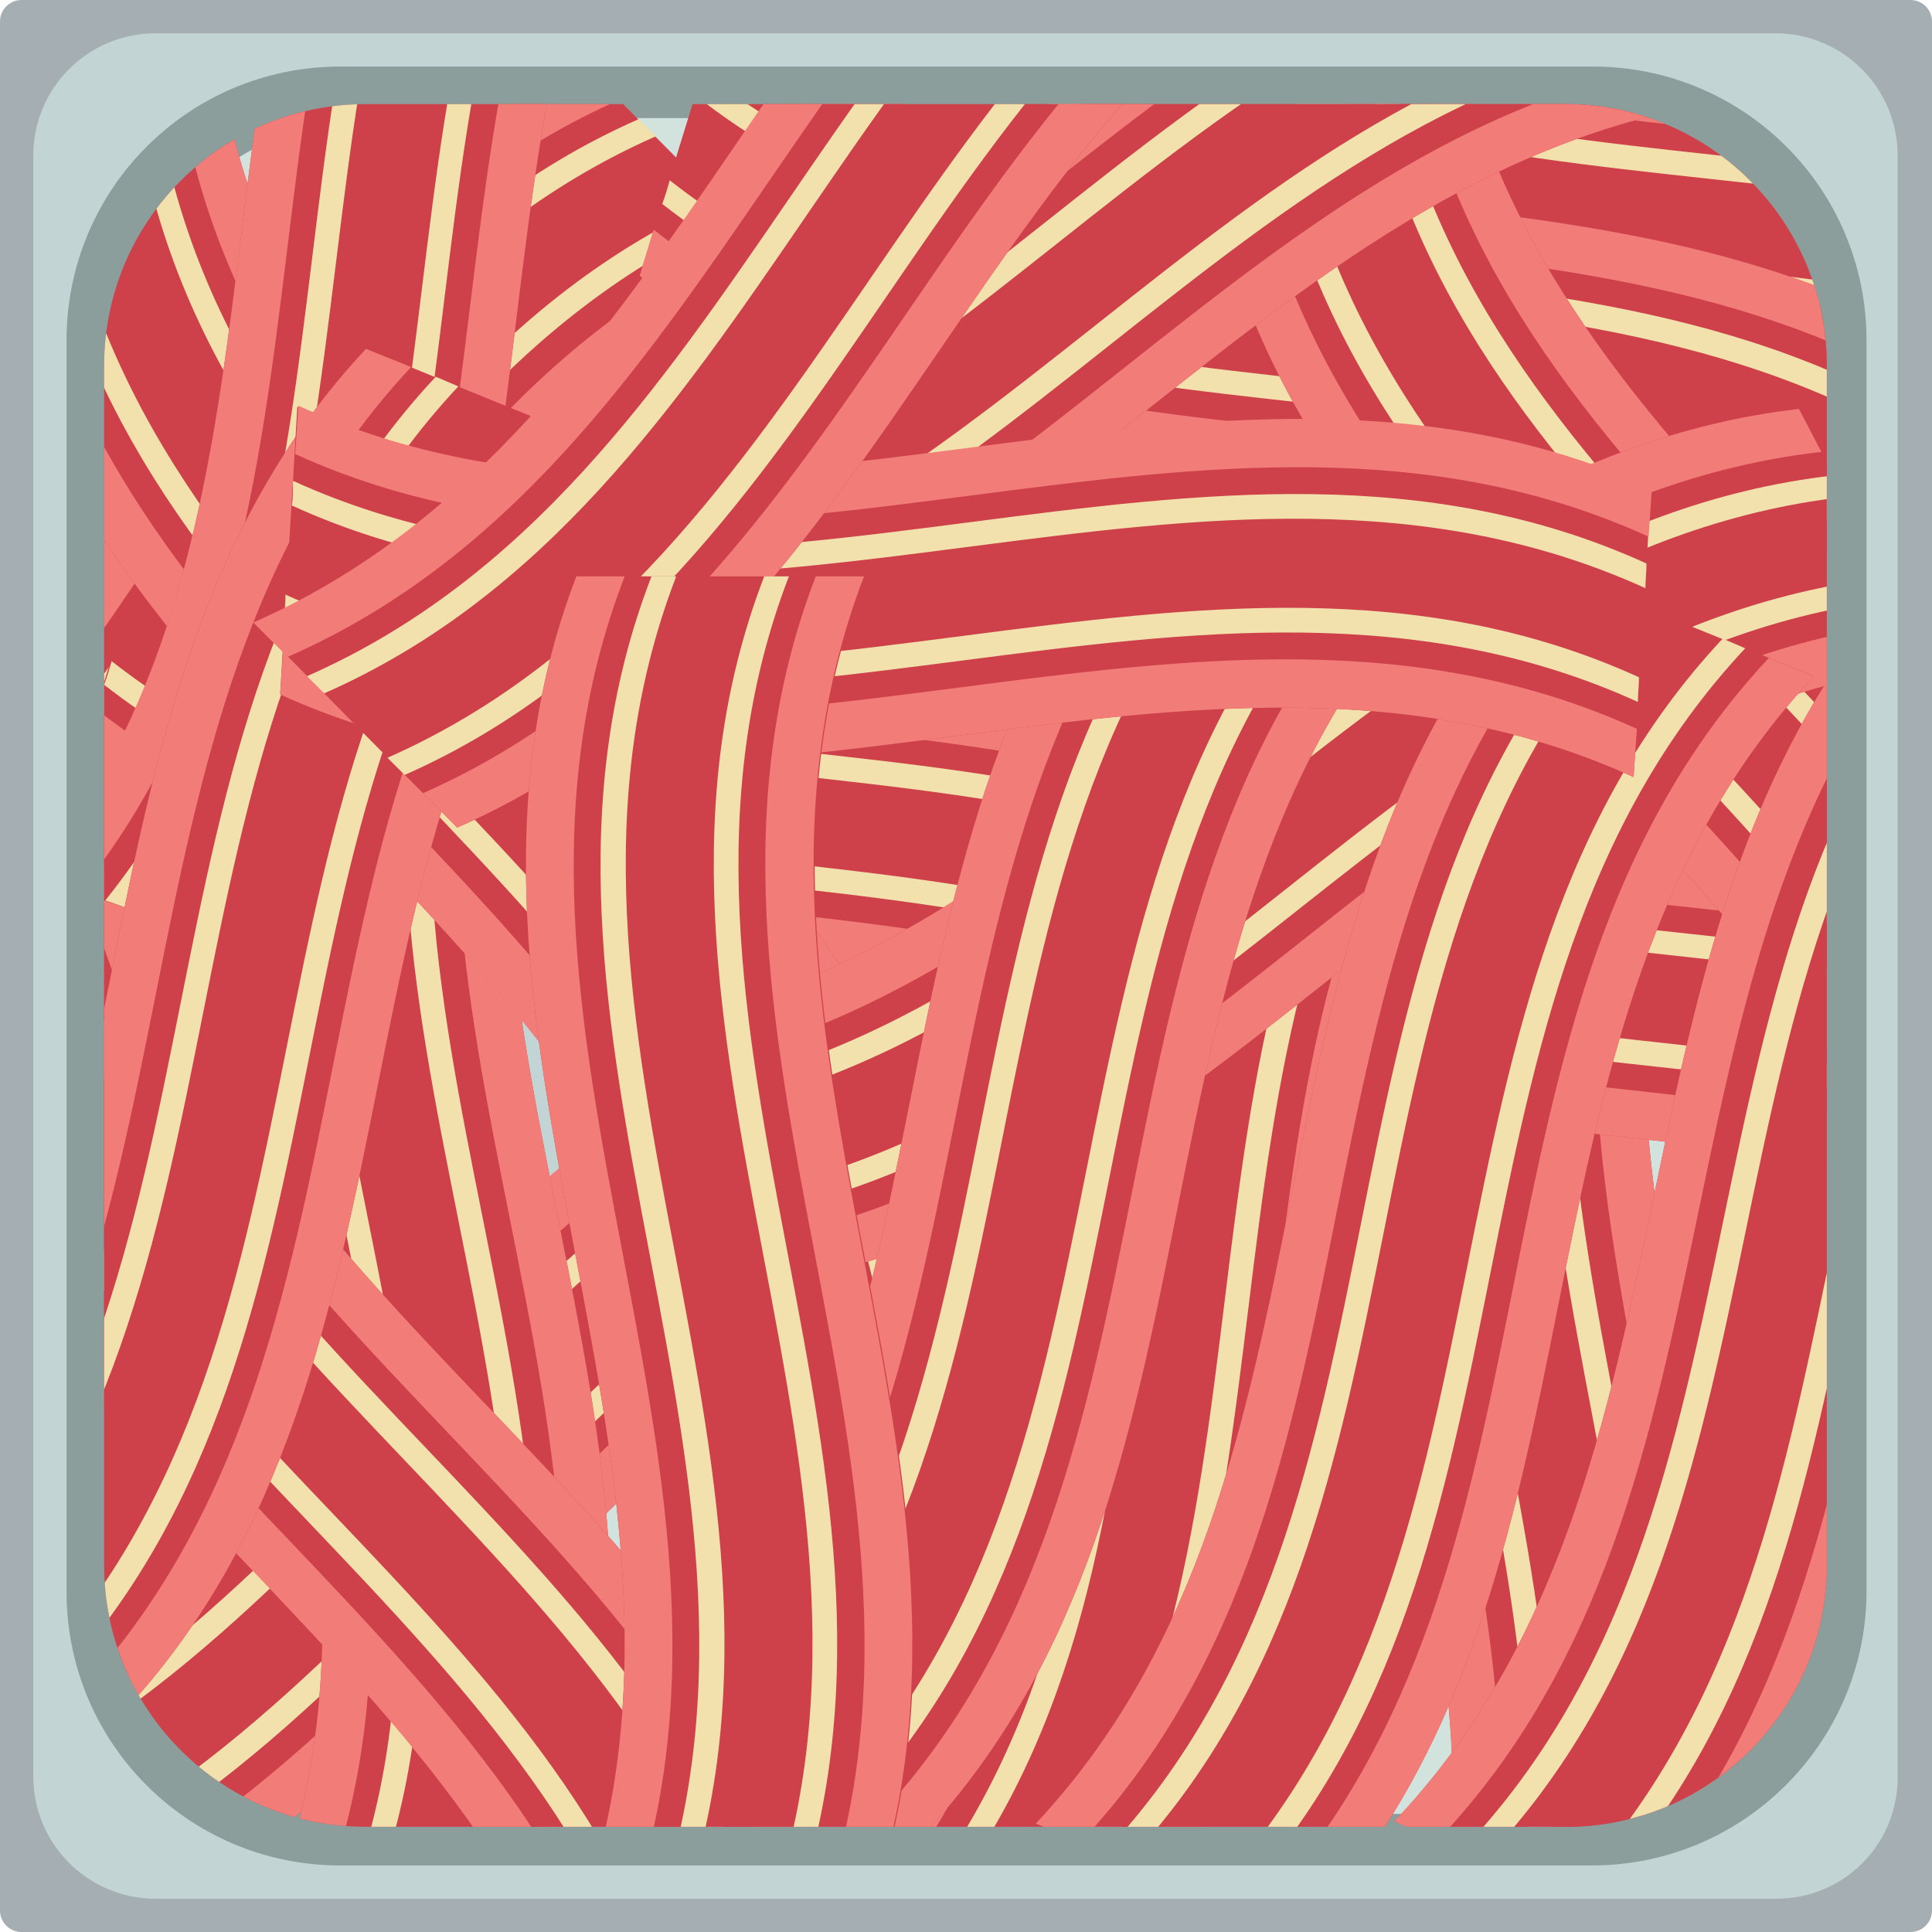 <?xml version="1.0" encoding="utf-8"?>
<!-- Generator: Adobe Illustrator 22.0.1, SVG Export Plug-In . SVG Version: 6.00 Build 0)  -->
<svg version="1.1" id="Layer_1" xmlns="http://www.w3.org/2000/svg" xmlns:xlink="http://www.w3.org/1999/xlink" x="0px" y="0px"
	 viewBox="0 0 180 180" style="enable-background:new 0 0 180 180;" xml:space="preserve">
<style type="text/css">
	.st0{fill:#A4AEB3;}
	.st1{fill:#C3D4D4;}
	.st2{fill:#8B9E9C;}
	.st3{fill:#D1E3DC;}
	.st4{fill:#AAC2C0;}
	.st5{clip-path:url(#SVGID_2_);}
	.st6{fill:#CE414B;}
	.st7{fill:#F27C77;}
	.st8{fill:#F2E1AC;}
	.st9{clip-path:url(#SVGID_4_);}
	.st10{clip-path:url(#SVGID_6_);}
	.st11{clip-path:url(#SVGID_8_);}
	.st12{clip-path:url(#SVGID_10_);}
	.st13{clip-path:url(#SVGID_12_);}
	.st14{clip-path:url(#SVGID_14_);}
	.st15{clip-path:url(#SVGID_16_);}
	.st16{clip-path:url(#SVGID_18_);}
	.st17{clip-path:url(#SVGID_20_);}
	.st18{clip-path:url(#SVGID_22_);}
	.st19{clip-path:url(#SVGID_24_);}
	.st20{clip-path:url(#SVGID_26_);}
	.st21{clip-path:url(#SVGID_28_);}
	.st22{clip-path:url(#SVGID_30_);}
	.st23{clip-path:url(#SVGID_32_);}
	.st24{clip-path:url(#SVGID_34_);}
	.st25{clip-path:url(#SVGID_36_);}
	.st26{clip-path:url(#SVGID_38_);}
	.st27{clip-path:url(#SVGID_40_);}
	.st28{clip-path:url(#SVGID_42_);}
	.st29{clip-path:url(#SVGID_44_);}
</style>
<g>
	<path class="st0" d="M178,180H2c-1.1,0-2-0.9-2-2V2c0-1.1,0.9-2,2-2h176c1.1,0,2,0.9,2,2v176C180,179.1,179.1,180,178,180z"/>
</g>
<g>
	<path class="st1" d="M165.5,176.9h-151c-6.3,0-11.4-5.1-11.4-11.4v-151c0-6.3,5.1-11.4,11.4-11.4h150.9c6.3,0,11.4,5.1,11.4,11.4
		v150.9C176.9,171.8,171.8,176.9,165.5,176.9z"/>
</g>
<g>
	<path class="st2" d="M148.3,173.8H31.7c-14.1,0-25.5-11.4-25.5-25.5V31.7c0-14.1,11.4-25.5,25.5-25.5h116.7
		c14.1,0,25.5,11.4,25.5,25.5v116.7C173.8,162.4,162.4,173.8,148.3,173.8z"/>
</g>
<g>
	<path class="st3" d="M145,169H35c-13.3,0-24-10.8-24-24V35c0-13.3,10.8-24,24-24h110c13.3,0,24,10.8,24,24v110
		C169,158.3,158.3,169,145,169z"/>
</g>
<circle class="st1" cx="90" cy="90" r="46"/>
<g>
	<circle class="st1" cx="90" cy="90" r="46"/>
</g>
<g>
	<path class="st4" d="M136,90c0,25.4-20.6,46-46,46V44C115.4,44,136,64.6,136,90z"/>
</g>
<g>
	<path class="st2" d="M78,134.4c3.8,1,7.8,1.6,12,1.6s8.2-0.6,12-1.6V45.6c-3.8-1-7.8-1.6-12-1.6s-8.2,0.6-12,1.6V134.4z"/>
</g>
<g>
	<path class="st3" d="M79.6,134.8c3.4,0.8,6.8,1.2,10.4,1.2s7.1-0.4,10.4-1.2V45.2C97.1,44.4,93.6,44,90,44s-7.1,0.4-10.4,1.2V134.8
		z"/>
</g>
<g>
	<g>
		<defs>
			<path id="SVGID_1_" d="M145.9,170.2H34.1c-13.5,0-24.4-10.9-24.4-24.4V34.1c0-13.5,10.9-24.4,24.4-24.4h111.7
				c13.5,0,24.4,10.9,24.4,24.4v111.7C170.2,159.3,159.3,170.2,145.9,170.2z"/>
		</defs>
		<clipPath id="SVGID_2_">
			<use xlink:href="#SVGID_1_"  style="overflow:visible;"/>
		</clipPath>
		<g class="st5">
			<g>
				<g>
					<path class="st6" d="M-35.1,95.1c41.2-18.2,48.3-70.8,89.6-89c6.3,6.4,12.6,12.7,19,19.1c-41.2,18.2-48.3,70.8-89.6,89
						C-22.4,107.8-28.7,101.5-35.1,95.1z"/>
					<path class="st7" d="M-35.1,95.1c41.2-18.2,48.3-70.8,89.6-89c1.1,1.1,2.1,2.1,3.2,3.2c-41.2,18.2-48.3,70.8-89.6,89
						C-32.9,97.3-34,96.2-35.1,95.1z"/>
				</g>
				<path class="st7" d="M-19.3,111C22,92.8,29.1,40.2,70.3,22c1.1,1.1,2.1,2.1,3.2,3.2c-41.2,18.2-48.3,70.8-89.6,89
					C-17.2,113.1-18.2,112.1-19.3,111z"/>
			</g>
			<g>
				<path class="st8" d="M66.9,18.6c-41.2,18.2-48.3,70.8-89.6,89c0.5,0.5,1.1,1.1,1.6,1.6c41.2-18.2,48.3-70.8,89.6-89
					C68,19.7,67.5,19.1,66.9,18.6z"/>
				<path class="st8" d="M-30.1,100.1c0.5,0.5,1.1,1.1,1.6,1.6c41.2-18.2,48.3-70.8,89.6-89c-0.5-0.5-1.1-1.1-1.6-1.6
					C18.2,29.3,11.1,81.8-30.1,100.1z"/>
			</g>
		</g>
	</g>
	<g>
		<defs>
			<path id="SVGID_3_" d="M145.9,170.2H34.1c-13.5,0-24.4-10.9-24.4-24.4V34.1c0-13.5,10.9-24.4,24.4-24.4h111.7
				c13.5,0,24.4,10.9,24.4,24.4v111.7C170.2,159.3,159.3,170.2,145.9,170.2z"/>
		</defs>
		<clipPath id="SVGID_4_">
			<use xlink:href="#SVGID_3_"  style="overflow:visible;"/>
		</clipPath>
		<g class="st9">
			<g>
				<g>
					<path class="st6" d="M130.7,195.3c16.2-42.1-16-84.2,0.2-126.3c9,0,17.9,0,26.9,0c-16.2,42.1,16,84.2-0.2,126.3
						C148.7,195.3,139.7,195.3,130.7,195.3z"/>
					<path class="st7" d="M130.7,195.3c16.2-42.1-16-84.2,0.2-126.3c1.5,0,3,0,4.5,0c-16.2,42.1,16,84.2-0.2,126.3
						C133.7,195.3,132.2,195.3,130.7,195.3z"/>
				</g>
				<path class="st7" d="M153.1,195.3c16.2-42.1-16-84.2,0.2-126.3c1.5,0,3,0,4.5,0c-16.2,42.1,16,84.2-0.2,126.3
					C156.1,195.3,154.6,195.3,153.1,195.3z"/>
			</g>
			<g>
				<path class="st8" d="M148.5,69c-16.2,42.1,16,84.2-0.2,126.3c0.8,0,1.5,0,2.3,0c16.2-42.1-16-84.2,0.2-126.3
					C150,69,149.3,69,148.5,69z"/>
				<path class="st8" d="M137.7,195.3c0.8,0,1.5,0,2.3,0c16.2-42.1-16-84.2,0.2-126.3c-0.8,0-1.5,0-2.3,0
					C121.7,111.1,153.9,153.2,137.7,195.3z"/>
			</g>
		</g>
	</g>
	<g>
		<defs>
			<path id="SVGID_5_" d="M145.9,170.2H34.1c-13.5,0-24.4-10.9-24.4-24.4V34.1c0-13.5,10.9-24.4,24.4-24.4h111.7
				c13.5,0,24.4,10.9,24.4,24.4v111.7C170.2,159.3,159.3,170.2,145.9,170.2z"/>
		</defs>
		<clipPath id="SVGID_6_">
			<use xlink:href="#SVGID_5_"  style="overflow:visible;"/>
		</clipPath>
		<g class="st10">
			<g>
				<g>
					<path class="st6" d="M128.3,107.6C92.9,79.8,43.1,98.2,7.6,70.4c2.6-8.6,5.3-17.1,7.9-25.7c35.5,27.8,85.2,9.4,120.7,37.2
						C133.6,90.4,131,99,128.3,107.6z"/>
					<path class="st7" d="M128.3,107.6C92.9,79.8,43.1,98.2,7.6,70.4C8.1,69,8.5,67.5,9,66.1c35.5,27.8,85.2,9.4,120.7,37.2
						C129.2,104.7,128.8,106.1,128.3,107.6z"/>
				</g>
				<path class="st7" d="M134.9,86.2C99.4,58.4,49.7,76.8,14.2,49c0.4-1.4,0.9-2.9,1.3-4.3c35.5,27.8,85.2,9.4,120.7,37.2
					C135.8,83.3,135.4,84.7,134.9,86.2z"/>
			</g>
			<g>
				<path class="st8" d="M12.8,53.6C48.3,81.4,98,62.9,133.5,90.7c0.2-0.7,0.4-1.4,0.7-2.2C98.7,60.7,49,79.2,13.5,51.4
					C13.3,52.1,13.1,52.8,12.8,53.6z"/>
				<path class="st8" d="M130.4,100.9c0.2-0.7,0.4-1.4,0.7-2.2C95.6,70.9,45.9,89.4,10.4,61.6c-0.2,0.7-0.4,1.4-0.7,2.2
					C45.2,91.5,94.9,73.1,130.4,100.9z"/>
			</g>
		</g>
	</g>
	<g>
		<defs>
			<path id="SVGID_7_" d="M145.9,170.2H34.1c-13.5,0-24.4-10.9-24.4-24.4V34.1c0-13.5,10.9-24.4,24.4-24.4h111.7
				c13.5,0,24.4,10.9,24.4,24.4v111.7C170.2,159.3,159.3,170.2,145.9,170.2z"/>
		</defs>
		<clipPath id="SVGID_8_">
			<use xlink:href="#SVGID_7_"  style="overflow:visible;"/>
		</clipPath>
		<g class="st11">
			<g>
				<g>
					<path class="st6" d="M214.3,52.1c-35.5-27.8-85.2-9.4-120.7-37.2c2.6-8.6,5.3-17.1,7.9-25.7C137,17,186.8-1.4,222.3,26.4
						C219.6,34.9,217,43.5,214.3,52.1z"/>
					<path class="st7" d="M214.3,52.1c-35.5-27.8-85.2-9.4-120.7-37.2c0.4-1.4,0.9-2.9,1.3-4.3c35.5,27.8,85.2,9.4,120.7,37.2
						C215.2,49.2,214.8,50.6,214.3,52.1z"/>
				</g>
				<path class="st7" d="M220.9,30.7c-35.5-27.8-85.2-9.3-120.7-37.1c0.4-1.4,0.9-2.9,1.3-4.3C137,17,186.8-1.4,222.3,26.4
					C221.8,27.8,221.4,29.2,220.9,30.7z"/>
			</g>
			<g>
				<path class="st8" d="M98.8-1.9c35.5,27.8,85.2,9.3,120.7,37.1c0.2-0.7,0.4-1.4,0.7-2.2C184.7,5.2,135,23.7,99.5-4.1
					C99.3-3.4,99.1-2.7,98.8-1.9z"/>
				<path class="st8" d="M216.4,45.4c0.2-0.7,0.4-1.4,0.7-2.2C181.6,15.4,131.9,33.9,96.4,6c-0.2,0.7-0.4,1.4-0.7,2.2
					C131.2,36,180.9,17.6,216.4,45.4z"/>
			</g>
		</g>
	</g>
	<g>
		<defs>
			<path id="SVGID_9_" d="M145.9,170.2H34.1c-13.5,0-24.4-10.9-24.4-24.4V34.1c0-13.5,10.9-24.4,24.4-24.4h111.7
				c13.5,0,24.4,10.9,24.4,24.4v111.7C170.2,159.3,159.3,170.2,145.9,170.2z"/>
		</defs>
		<clipPath id="SVGID_10_">
			<use xlink:href="#SVGID_9_"  style="overflow:visible;"/>
		</clipPath>
		<g class="st12">
			<g>
				<g>
					<path class="st6" d="M210.4,124.4c-35.5-27.8-85.2-9.4-120.7-37.2c2.6-8.6,5.3-17.1,7.9-25.7c35.5,27.8,85.2,9.4,120.7,37.2
						C215.7,107.3,213,115.9,210.4,124.4z"/>
					<path class="st7" d="M210.4,124.4c-35.5-27.8-85.2-9.4-120.7-37.2c0.4-1.4,0.9-2.9,1.3-4.3c35.5,27.8,85.2,9.4,120.7,37.2
						C211.3,121.6,210.8,123,210.4,124.4z"/>
				</g>
				<path class="st7" d="M217,103c-35.5-27.8-85.2-9.3-120.7-37.1c0.4-1.4,0.9-2.9,1.3-4.3c35.5,27.8,85.2,9.4,120.7,37.2
					C217.9,100.2,217.4,101.6,217,103z"/>
			</g>
			<g>
				<path class="st8" d="M94.9,70.4c35.5,27.8,85.2,9.3,120.7,37.1c0.2-0.7,0.4-1.4,0.7-2.2c-35.5-27.7-85.3-9.2-120.8-37
					C95.3,69,95.1,69.7,94.9,70.4z"/>
				<path class="st8" d="M212.5,117.7c0.2-0.7,0.4-1.4,0.7-2.2c-35.5-27.8-85.2-9.3-120.7-37.2c-0.2,0.7-0.4,1.4-0.7,2.2
					C127.2,108.4,177,89.9,212.5,117.7z"/>
			</g>
		</g>
	</g>
	<g>
		<defs>
			<path id="SVGID_11_" d="M145.9,170.2H34.1c-13.5,0-24.4-10.9-24.4-24.4V34.1c0-13.5,10.9-24.4,24.4-24.4h111.7
				c13.5,0,24.4,10.9,24.4,24.4v111.7C170.2,159.3,159.3,170.2,145.9,170.2z"/>
		</defs>
		<clipPath id="SVGID_12_">
			<use xlink:href="#SVGID_11_"  style="overflow:visible;"/>
		</clipPath>
		<g class="st13">
			<g>
				<g>
					<path class="st6" d="M180.3,62.8C144.9,35,95.1,53.5,59.6,25.7c2.6-8.6,5.3-17.1,7.9-25.7c35.5,27.8,85.2,9.4,120.7,37.2
						C185.6,45.7,183,54.3,180.3,62.8z"/>
					<path class="st7" d="M180.3,62.8C144.9,35,95.1,53.5,59.6,25.7c0.4-1.4,0.9-2.9,1.3-4.3c35.5,27.8,85.2,9.4,120.7,37.2
						C181.2,60,180.8,61.4,180.3,62.8z"/>
				</g>
				<path class="st7" d="M186.9,41.4c-35.5-27.8-85.2-9.3-120.7-37.1c0.4-1.4,0.9-2.9,1.3-4.3c35.5,27.8,85.2,9.4,120.7,37.2
					C187.8,38.6,187.4,40,186.9,41.4z"/>
			</g>
			<g>
				<path class="st8" d="M64.8,8.9C100.3,36.7,150,18.2,185.5,46c0.2-0.7,0.4-1.4,0.7-2.2C150.7,16,101,34.5,65.5,6.7
					C65.3,7.4,65.1,8.1,64.8,8.9z"/>
				<path class="st8" d="M182.4,56.2c0.2-0.7,0.4-1.4,0.7-2.2c-35.5-27.8-85.2-9.3-120.7-37.2c-0.2,0.7-0.4,1.4-0.7,2.2
					C97.2,46.8,146.9,28.4,182.4,56.2z"/>
			</g>
		</g>
	</g>
	<g>
		<defs>
			<path id="SVGID_13_" d="M145.9,170.2H34.1c-13.5,0-24.4-10.9-24.4-24.4V34.1c0-13.5,10.9-24.4,24.4-24.4h111.7
				c13.5,0,24.4,10.9,24.4,24.4v111.7C170.2,159.3,159.3,170.2,145.9,170.2z"/>
		</defs>
		<clipPath id="SVGID_14_">
			<use xlink:href="#SVGID_13_"  style="overflow:visible;"/>
		</clipPath>
		<g class="st14">
			<g>
				<g>
					<path class="st6" d="M99.6,113.6C55.8,124.5,39.8,175.1-3.9,186c-5.1-7.3-10.3-14.7-15.4-22c43.7-10.9,59.8-61.5,103.5-72.4
						C89.3,99,94.4,106.3,99.6,113.6z"/>
					<path class="st7" d="M99.6,113.6C55.8,124.5,39.8,175.1-3.9,186c-0.9-1.2-1.7-2.5-2.6-3.7C37.2,171.4,53.2,120.9,97,110
						C97.8,111.2,98.7,112.4,99.6,113.6z"/>
				</g>
				<path class="st7" d="M86.7,95.3C43,106.2,27,156.8-16.8,167.7c-0.9-1.2-1.7-2.5-2.6-3.7c43.7-10.9,59.8-61.5,103.5-72.4
					C85,92.8,85.9,94.1,86.7,95.3z"/>
			</g>
			<g>
				<path class="st8" d="M-14,171.6c43.7-10.9,59.8-61.5,103.5-72.4c-0.4-0.6-0.9-1.2-1.3-1.9c-43.7,10.9-59.8,61.5-103.5,72.4
					C-14.9,170.3-14.5,170.9-14,171.6z"/>
				<path class="st8" d="M95.6,107.9c-0.4-0.6-0.9-1.2-1.3-1.9c-43.8,11-59.8,61.5-103.5,72.4c0.4,0.6,0.9,1.2,1.3,1.9
					C35.8,169.4,51.8,118.8,95.6,107.9z"/>
			</g>
		</g>
	</g>
	<g>
		<defs>
			<path id="SVGID_15_" d="M145.9,170.2H34.1c-13.5,0-24.4-10.9-24.4-24.4V34.1c0-13.5,10.9-24.4,24.4-24.4h111.7
				c13.5,0,24.4,10.9,24.4,24.4v111.7C170.2,159.3,159.3,170.2,145.9,170.2z"/>
		</defs>
		<clipPath id="SVGID_16_">
			<use xlink:href="#SVGID_15_"  style="overflow:visible;"/>
		</clipPath>
		<g class="st15">
			<g>
				<g>
					<path class="st6" d="M51.5,50.4c-15.8,42.2,16.8,84.1,1,126.3c-9,0.1-17.9,0.1-26.9,0.2c15.8-42.2-16.8-84.1-1-126.3
						C33.6,50.5,42.5,50.5,51.5,50.4z"/>
					<path class="st7" d="M51.5,50.4c-15.8,42.2,16.8,84.1,1,126.3c-1.5,0-3,0-4.5,0c15.8-42.2-16.8-84.1-1-126.3
						C48.5,50.4,50,50.4,51.5,50.4z"/>
				</g>
				<path class="st7" d="M29.1,50.6c-15.8,42.2,16.8,84.1,1,126.3c-1.5,0-3,0-4.5,0c15.8-42.2-16.8-84.1-1-126.3
					C26.1,50.6,27.6,50.6,29.1,50.6z"/>
			</g>
			<g>
				<path class="st8" d="M34.8,176.8c15.8-42.2-16.8-84.1-1-126.3c-0.8,0-1.5,0-2.3,0c-15.8,42.2,16.8,84.1,1,126.3
					C33.3,176.8,34.1,176.8,34.8,176.8z"/>
				<path class="st8" d="M44.5,50.5c-0.8,0-1.5,0-2.3,0c-15.8,42.2,16.8,84.1,1,126.3c0.8,0,1.5,0,2.3,0
					C61.3,134.5,28.7,92.7,44.5,50.5z"/>
			</g>
		</g>
	</g>
	<g>
		<defs>
			<path id="SVGID_17_" d="M145.9,170.2H34.1c-13.5,0-24.4-10.9-24.4-24.4V34.1c0-13.5,10.9-24.4,24.4-24.4h111.7
				c13.5,0,24.4,10.9,24.4,24.4v111.7C170.2,159.3,159.3,170.2,145.9,170.2z"/>
		</defs>
		<clipPath id="SVGID_18_">
			<use xlink:href="#SVGID_17_"  style="overflow:visible;"/>
		</clipPath>
		<g class="st16">
			<g>
				<g>
					<path class="st6" d="M135.6,3.1c9.2,44.1,59.1,62.1,68.3,106.2c-7.5,4.8-15.1,9.7-22.6,14.5c-9.2-44.1-59.1-62.1-68.3-106.2
						C120.5,12.8,128.1,8,135.6,3.1z"/>
					<path class="st7" d="M135.6,3.1c9.2,44.1,59.1,62.1,68.3,106.2c-1.3,0.8-2.5,1.6-3.8,2.4C191,67.6,141,49.7,131.8,5.5
						C133.1,4.7,134.3,3.9,135.6,3.1z"/>
				</g>
				<path class="st7" d="M116.8,15.2c9.2,44.1,59.1,62.1,68.3,106.2c-1.3,0.8-2.5,1.6-3.8,2.4c-9.2-44.1-59.1-62.1-68.3-106.2
					C114.3,16.8,115.5,16,116.8,15.2z"/>
			</g>
			<g>
				<path class="st8" d="M189.1,118.8c-9.2-44.1-59.1-62.1-68.3-106.2c-0.6,0.4-1.3,0.8-1.9,1.2c9.2,44.1,59.1,62.1,68.3,106.2
					C187.9,119.7,188.5,119.3,189.1,118.8z"/>
				<path class="st8" d="M129.7,6.9c-0.6,0.4-1.3,0.8-1.9,1.2c9.2,44.1,59.1,62.1,68.3,106.2c0.6-0.4,1.3-0.8,1.9-1.2
					C188.9,69,138.9,51,129.7,6.9z"/>
			</g>
		</g>
	</g>
	<g>
		<defs>
			<path id="SVGID_19_" d="M145.9,170.2H34.1c-13.5,0-24.4-10.9-24.4-24.4V34.1c0-13.5,10.9-24.4,24.4-24.4h111.7
				c13.5,0,24.4,10.9,24.4,24.4v111.7C170.2,159.3,159.3,170.2,145.9,170.2z"/>
		</defs>
		<clipPath id="SVGID_20_">
			<use xlink:href="#SVGID_19_"  style="overflow:visible;"/>
		</clipPath>
		<g class="st17">
			<g>
				<g>
					<path class="st6" d="M11.2,77.9C20.4,122,70.4,140,79.6,184.1c-7.5,4.8-15.1,9.7-22.6,14.5c-9.2-44.1-59.1-62.1-68.3-106.2
						C-3.8,87.6,3.7,82.7,11.2,77.9z"/>
					<path class="st7" d="M11.2,77.9C20.4,122,70.4,140,79.6,184.1c-1.3,0.8-2.5,1.6-3.8,2.4c-9.2-44.1-59.1-62.1-68.3-106.2
						C8.7,79.5,10,78.7,11.2,77.9z"/>
				</g>
				<path class="st7" d="M-7.6,90c9.2,44.1,59.1,62.1,68.3,106.2c-1.3,0.8-2.5,1.6-3.8,2.4c-9.2-44.1-59.1-62.1-68.3-106.2
					C-10.1,91.6-8.9,90.8-7.6,90z"/>
			</g>
			<g>
				<path class="st8" d="M64.7,193.6c-9.2-44.1-59.1-62-68.3-106.2c-0.6,0.4-1.3,0.8-1.9,1.2c9.2,44.1,59.1,62.1,68.3,106.2
					C63.5,194.4,64.1,194,64.7,193.6z"/>
				<path class="st8" d="M5.4,81.7c-0.6,0.4-1.3,0.8-1.9,1.2C12.7,127,62.6,145,71.8,189.1c0.6-0.4,1.3-0.8,1.9-1.2
					C64.5,143.7,14.6,125.8,5.4,81.7z"/>
			</g>
		</g>
	</g>
	<g>
		<defs>
			<path id="SVGID_21_" d="M145.9,170.2H34.1c-13.5,0-24.4-10.9-24.4-24.4V34.1c0-13.5,10.9-24.4,24.4-24.4h111.7
				c13.5,0,24.4,10.9,24.4,24.4v111.7C170.2,159.3,159.3,170.2,145.9,170.2z"/>
		</defs>
		<clipPath id="SVGID_22_">
			<use xlink:href="#SVGID_21_"  style="overflow:visible;"/>
		</clipPath>
		<g class="st18">
			<g>
				<g>
					<path class="st6" d="M203.1,63.4c-31,32.7-17.4,83.9-48.4,116.6c-8.3-3.4-16.6-6.9-24.8-10.3c31-32.7,17.4-83.9,48.4-116.6
						C186.5,56.5,194.8,59.9,203.1,63.4z"/>
					<path class="st7" d="M203.1,63.4c-31,32.7-17.4,83.9-48.4,116.6c-1.4-0.6-2.8-1.1-4.1-1.7c31-32.7,17.4-83.9,48.4-116.6
						C200.3,62.2,201.7,62.8,203.1,63.4z"/>
				</g>
				<path class="st7" d="M182.4,54.8c-31,32.7-17.4,83.9-48.4,116.6c-1.4-0.6-2.8-1.1-4.1-1.7c31-32.7,17.4-83.9,48.4-116.6
					C179.6,53.6,181,54.2,182.4,54.8z"/>
			</g>
			<g>
				<path class="st8" d="M138.4,173.2c31-32.7,17.4-83.9,48.4-116.6c-0.7-0.3-1.4-0.6-2.1-0.9c-31,32.7-17.4,83.9-48.4,116.6
					C137,172.7,137.7,173,138.4,173.2z"/>
				<path class="st8" d="M196.6,60.7c-0.7-0.3-1.4-0.6-2.1-0.9c-31,32.7-17.4,83.9-48.4,116.6c0.7,0.3,1.4,0.6,2.1,0.9
					C179.2,144.6,165.6,93.4,196.6,60.7z"/>
			</g>
		</g>
	</g>
	<g>
		<defs>
			<path id="SVGID_23_" d="M145.9,170.2H34.1c-13.5,0-24.4-10.9-24.4-24.4V34.1c0-13.5,10.9-24.4,24.4-24.4h111.7
				c13.5,0,24.4,10.9,24.4,24.4v111.7C170.2,159.3,159.3,170.2,145.9,170.2z"/>
		</defs>
		<clipPath id="SVGID_24_">
			<use xlink:href="#SVGID_23_"  style="overflow:visible;"/>
		</clipPath>
		<g class="st19">
			<g>
				<g>
					<path class="st6" d="M21.1,9.8c9.2,44.1,59.2,62,68.4,106.2c-7.5,4.8-15.1,9.7-22.6,14.5C57.6,86.4,7.7,68.4-1.5,24.3
						C6.1,19.5,13.6,14.6,21.1,9.8z"/>
					<path class="st7" d="M21.1,9.8c9.2,44.1,59.2,62,68.4,106.2c-1.3,0.8-2.5,1.6-3.8,2.4C76.5,74.3,26.6,56.3,17.4,12.2
						C18.6,11.4,19.9,10.6,21.1,9.8z"/>
				</g>
				<path class="st7" d="M2.3,21.9C11.5,66,61.4,84,70.6,128.1c-1.3,0.8-2.5,1.6-3.8,2.4C57.6,86.4,7.7,68.4-1.5,24.3
					C-0.2,23.5,1,22.7,2.3,21.9z"/>
			</g>
			<g>
				<path class="st8" d="M74.7,125.5C65.4,81.4,15.5,63.4,6.3,19.3c-0.6,0.4-1.3,0.8-1.9,1.2c9.2,44.1,59.1,62.1,68.3,106.2
					C73.4,126.3,74,125.9,74.7,125.5z"/>
				<path class="st8" d="M15.3,13.5c-0.6,0.4-1.3,0.8-1.9,1.2C22.6,58.9,72.5,76.8,81.7,121c0.6-0.4,1.3-0.8,1.9-1.2
					C74.4,75.6,24.5,57.7,15.3,13.5z"/>
			</g>
		</g>
	</g>
	<g>
		<defs>
			<path id="SVGID_25_" d="M145.9,170.2H34.1c-13.5,0-24.4-10.9-24.4-24.4V34.1c0-13.5,10.9-24.4,24.4-24.4h111.7
				c13.5,0,24.4,10.9,24.4,24.4v111.7C170.2,159.3,159.3,170.2,145.9,170.2z"/>
		</defs>
		<clipPath id="SVGID_26_">
			<use xlink:href="#SVGID_25_"  style="overflow:visible;"/>
		</clipPath>
		<g class="st20">
			<g>
				<g>
					<path class="st6" d="M67.4-30.2C39.2,4.9,57,54.9,28.7,90c-8.5-2.7-17.1-5.5-25.6-8.2C31.4,46.6,13.6-3.3,41.9-38.4
						C50.4-35.7,58.9-32.9,67.4-30.2z"/>
					<path class="st7" d="M67.4-30.2C39.2,4.9,57,54.9,28.7,90c-1.4-0.5-2.8-0.9-4.3-1.4C52.7,53.5,34.9,3.5,63.2-31.6
						C64.6-31.1,66-30.7,67.4-30.2z"/>
				</g>
				<path class="st7" d="M46.1-37.1C17.9-2,35.7,48,7.4,83.1c-1.4-0.5-2.9-0.9-4.3-1.4c28.3-35.1,10.5-85,38.8-120.1
					C43.3-38,44.7-37.5,46.1-37.1z"/>
			</g>
			<g>
				<path class="st8" d="M11.9,84.6C40.2,49.5,22.4-0.5,50.7-35.6c-0.7-0.2-1.4-0.5-2.2-0.7C20.2-1.2,38,48.8,9.8,83.9
					C10.5,84.1,11.2,84.4,11.9,84.6z"/>
				<path class="st8" d="M60.8-32.3c-0.7-0.2-1.4-0.5-2.2-0.7C30.4,2.1,48.2,52,19.9,87.2c0.7,0.2,1.4,0.5,2.2,0.7
					C50.3,52.7,32.5,2.8,60.8-32.3z"/>
			</g>
		</g>
	</g>
	<g>
		<defs>
			<path id="SVGID_27_" d="M145.9,170.2H34.1c-13.5,0-24.4-10.9-24.4-24.4V34.1c0-13.5,10.9-24.4,24.4-24.4h111.7
				c13.5,0,24.4,10.9,24.4,24.4v111.7C170.2,159.3,159.3,170.2,145.9,170.2z"/>
		</defs>
		<clipPath id="SVGID_28_">
			<use xlink:href="#SVGID_27_"  style="overflow:visible;"/>
		</clipPath>
		<g class="st21">
			<g>
				<g>
					<path class="st6" d="M142.3,63.9C114.1,99,131.9,149,103.6,184.1c-8.5-2.7-17.1-5.5-25.6-8.2c28.3-35.1,10.5-85.1,38.7-120.2
						C125.3,58.4,133.8,61.1,142.3,63.9z"/>
					<path class="st7" d="M142.3,63.9C114.1,99,131.9,149,103.6,184.1c-1.4-0.5-2.8-0.9-4.3-1.4c28.3-35.1,10.5-85.1,38.7-120.2
						C139.5,63,140.9,63.4,142.3,63.9z"/>
				</g>
				<path class="st7" d="M121,57c-28.3,35.1-10.5,85.1-38.7,120.2c-1.4-0.5-2.9-0.9-4.3-1.4c28.3-35.1,10.5-85.1,38.7-120.2
					C118.2,56.1,119.6,56.6,121,57z"/>
			</g>
			<g>
				<path class="st8" d="M86.8,178.7c28.3-35.1,10.5-85.1,38.7-120.2c-0.7-0.2-1.4-0.5-2.2-0.7C95.1,92.9,112.9,142.9,84.7,178
					C85.4,178.2,86.1,178.5,86.8,178.7z"/>
				<path class="st8" d="M135.7,61.7c-0.7-0.2-1.4-0.5-2.2-0.7c-28.3,35.1-10.5,85.1-38.7,120.2c0.7,0.2,1.4,0.5,2.2,0.7
					C125.2,146.8,107.4,96.9,135.7,61.7z"/>
			</g>
		</g>
	</g>
	<g>
		<defs>
			<path id="SVGID_29_" d="M145.9,170.2H34.1c-13.5,0-24.4-10.9-24.4-24.4V34.1c0-13.5,10.9-24.4,24.4-24.4h111.7
				c13.5,0,24.4,10.9,24.4,24.4v111.7C170.2,159.3,159.3,170.2,145.9,170.2z"/>
		</defs>
		<clipPath id="SVGID_30_">
			<use xlink:href="#SVGID_29_"  style="overflow:visible;"/>
		</clipPath>
		<g class="st22">
			<g>
				<g>
					<path class="st6" d="M180,62c-44.8,5.1-67.3,53.2-112,58.3c-4.1-8-8.3-15.9-12.4-23.9c44.8-5.1,67.3-53.2,112-58.3
						C171.7,46.1,175.9,54,180,62z"/>
					<path class="st7" d="M180,62c-44.8,5.1-67.3,53.2-112,58.3c-0.7-1.3-1.4-2.7-2.1-4c44.8-5.1,67.3-53.2,112-58.3
						C178.6,59.3,179.3,60.6,180,62z"/>
				</g>
				<path class="st7" d="M169.7,42.1c-44.8,5.1-67.3,53.2-112,58.3c-0.7-1.3-1.4-2.7-2.1-4c44.8-5.1,67.3-53.2,112-58.3
					C168.3,39.4,169,40.8,169.7,42.1z"/>
			</g>
			<g>
				<path class="st8" d="M59.8,104.6c44.8-5.1,67.3-53.2,112-58.3c-0.3-0.7-0.7-1.3-1-2c-44.8,5.1-67.3,53.2-112,58.3
					C59.1,103.2,59.5,103.9,59.8,104.6z"/>
				<path class="st8" d="M176.8,55.8c-0.4-0.7-0.7-1.3-1.1-2c-44.8,5.1-67.3,53.2-112,58.3c0.3,0.7,0.7,1.3,1,2
					C109.5,108.9,132,60.9,176.8,55.8z"/>
			</g>
		</g>
	</g>
	<g>
		<defs>
			<path id="SVGID_31_" d="M145.9,170.2H34.1c-13.5,0-24.4-10.9-24.4-24.4V34.1c0-13.5,10.9-24.4,24.4-24.4h111.7
				c13.5,0,24.4,10.9,24.4,24.4v111.7C170.2,159.3,159.3,170.2,145.9,170.2z"/>
		</defs>
		<clipPath id="SVGID_32_">
			<use xlink:href="#SVGID_31_"  style="overflow:visible;"/>
		</clipPath>
		<g class="st23">
			<g>
				<g>
					<path class="st6" d="M162.7,9.2c-44.8,5.1-67.3,53.2-112,58.3c-4.1-8-8.3-15.9-12.4-23.9c44.8-5.1,67.3-53.2,112-58.3
						C154.4-6.7,158.5,1.3,162.7,9.2z"/>
					<path class="st7" d="M162.7,9.2c-44.8,5.1-67.3,53.2-112,58.3c-0.7-1.3-1.4-2.7-2.1-4c44.8-5.1,67.3-53.2,112-58.3
						C161.3,6.6,162,7.9,162.7,9.2z"/>
				</g>
				<path class="st7" d="M152.3-10.7C107.5-5.6,85,42.5,40.3,47.6c-0.7-1.3-1.4-2.7-2.1-4c44.8-5.1,67.3-53.2,112-58.3
					C150.9-13.3,151.6-12,152.3-10.7z"/>
			</g>
			<g>
				<path class="st8" d="M42.5,51.8c44.8-5.1,67.3-53.2,112-58.3c-0.3-0.7-0.7-1.3-1-2c-44.8,5.1-67.3,53.2-112,58.3
					C41.8,50.5,42.1,51.2,42.5,51.8z"/>
				<path class="st8" d="M159.4,3c-0.4-0.7-0.7-1.3-1.1-2C113.5,6.1,91,54.2,46.3,59.3c0.3,0.7,0.7,1.3,1,2
					C92.2,56.2,114.6,8.1,159.4,3z"/>
			</g>
		</g>
	</g>
	<g>
		<defs>
			<path id="SVGID_33_" d="M145.9,170.2H34.1c-13.5,0-24.4-10.9-24.4-24.4V34.1c0-13.5,10.9-24.4,24.4-24.4h111.7
				c13.5,0,24.4,10.9,24.4,24.4v111.7C170.2,159.3,159.3,170.2,145.9,170.2z"/>
		</defs>
		<clipPath id="SVGID_34_">
			<use xlink:href="#SVGID_33_"  style="overflow:visible;"/>
		</clipPath>
		<g class="st24">
			<g>
				<g>
					<path class="st6" d="M169,63c-30.8,32.9-16.8,84.1-47.6,117c-8.3-3.4-16.6-6.8-24.9-10.1c30.8-32.9,16.8-84.1,47.6-117
						C152.4,56.3,160.7,59.6,169,63z"/>
					<path class="st7" d="M169,63c-30.8,32.9-16.8,84.1-47.6,117c-1.4-0.6-2.8-1.1-4.2-1.7c30.8-32.9,16.8-84.1,47.6-117
						C166.3,61.9,167.7,62.5,169,63z"/>
				</g>
				<path class="st7" d="M148.3,54.6c-30.8,32.9-16.8,84.1-47.6,117c-1.4-0.6-2.8-1.1-4.2-1.7c30.8-32.9,16.8-84.1,47.6-117
					C145.5,53.5,146.9,54,148.3,54.6z"/>
			</g>
			<g>
				<path class="st8" d="M105.1,173.4c30.8-32.9,16.8-84.1,47.6-117c-0.7-0.3-1.4-0.6-2.1-0.9c-30.8,32.9-16.8,84.1-47.6,117
					C103.7,172.8,104.4,173.1,105.1,173.4z"/>
				<path class="st8" d="M162.6,60.4c-0.7-0.3-1.4-0.6-2.1-0.9c-30.8,32.9-16.8,84.1-47.6,117c0.7,0.3,1.4,0.6,2.1,0.9
					C145.8,144.5,131.8,93.3,162.6,60.4z"/>
			</g>
		</g>
	</g>
	<g>
		<defs>
			<path id="SVGID_35_" d="M145.9,170.2H34.1c-13.5,0-24.4-10.9-24.4-24.4V34.1c0-13.5,10.9-24.4,24.4-24.4h111.7
				c13.5,0,24.4,10.9,24.4,24.4v111.7C170.2,159.3,159.3,170.2,145.9,170.2z"/>
		</defs>
		<clipPath id="SVGID_36_">
			<use xlink:href="#SVGID_35_"  style="overflow:visible;"/>
		</clipPath>
		<g class="st25">
			<g>
				<g>
					<path class="st6" d="M133.5,54.1c-30.8,32.9-16.8,84.1-47.6,117c-8.3-3.4-16.6-6.8-24.9-10.1c30.8-32.9,16.8-84.1,47.6-117
						C116.9,47.4,125.2,50.8,133.5,54.1z"/>
					<path class="st7" d="M133.5,54.1c-30.8,32.9-16.8,84.1-47.6,117c-1.4-0.6-2.8-1.1-4.2-1.7c30.8-32.9,16.8-84.1,47.6-117
						C130.8,53,132.2,53.6,133.5,54.1z"/>
				</g>
				<path class="st7" d="M112.8,45.7C82,78.6,96,129.8,65.2,162.7c-1.4-0.6-2.8-1.1-4.2-1.7c30.8-32.9,16.8-84.1,47.6-117
					C110,44.6,111.4,45.1,112.8,45.7z"/>
			</g>
			<g>
				<path class="st8" d="M69.6,164.5c30.8-32.9,16.8-84.1,47.6-117c-0.7-0.3-1.4-0.6-2.1-0.9c-30.8,32.9-16.8,84.1-47.6,117
					C68.2,163.9,68.9,164.2,69.6,164.5z"/>
				<path class="st8" d="M127.1,51.5c-0.7-0.3-1.4-0.6-2.1-0.9c-30.8,32.9-16.8,84.1-47.6,117c0.7,0.3,1.4,0.6,2.1,0.9
					C110.3,135.6,96.3,84.4,127.1,51.5z"/>
			</g>
		</g>
	</g>
	<g>
		<defs>
			<path id="SVGID_37_" d="M145.9,170.2H34.1c-13.5,0-24.4-10.9-24.4-24.4V34.1c0-13.5,10.9-24.4,24.4-24.4h111.7
				c13.5,0,24.4,10.9,24.4,24.4v111.7C170.2,159.3,159.3,170.2,145.9,170.2z"/>
		</defs>
		<clipPath id="SVGID_38_">
			<use xlink:href="#SVGID_37_"  style="overflow:visible;"/>
		</clipPath>
		<g class="st26">
			<g>
				<g>
					<path class="st6" d="M59,42.6c-30.8,32.9-16.8,84.1-47.6,117c-8.3-3.4-16.6-6.8-24.9-10.1c30.8-32.9,16.8-84.1,47.6-117
						C42.4,35.9,50.7,39.3,59,42.6z"/>
					<path class="st7" d="M59,42.6c-30.8,32.9-16.8,84.1-47.6,117c-1.4-0.6-2.8-1.1-4.2-1.7C38,125,24,73.8,54.8,40.9
						C56.3,41.5,57.7,42.1,59,42.6z"/>
				</g>
				<path class="st7" d="M38.3,34.2c-30.8,32.9-16.8,84.1-47.6,117c-1.4-0.6-2.8-1.1-4.2-1.7c30.8-32.9,16.8-84.1,47.6-117
					C35.5,33.1,36.9,33.6,38.3,34.2z"/>
			</g>
			<g>
				<path class="st8" d="M-4.9,153c30.8-32.9,16.8-84.1,47.6-117c-0.7-0.3-1.4-0.6-2.1-0.9C9.8,68,23.8,119.2-7,152.1
					C-6.3,152.4-5.6,152.7-4.9,153z"/>
				<path class="st8" d="M52.6,40c-0.7-0.3-1.4-0.6-2.1-0.9C19.7,72,33.7,123.2,2.9,156.1c0.7,0.3,1.4,0.6,2.1,0.9
					C35.8,124.1,21.8,72.9,52.6,40z"/>
			</g>
		</g>
	</g>
	<g>
		<defs>
			<path id="SVGID_39_" d="M145.9,170.2H34.1c-13.5,0-24.4-10.9-24.4-24.4V34.1c0-13.5,10.9-24.4,24.4-24.4h111.7
				c13.5,0,24.4,10.9,24.4,24.4v111.7C170.2,159.3,159.3,170.2,145.9,170.2z"/>
		</defs>
		<clipPath id="SVGID_40_">
			<use xlink:href="#SVGID_39_"  style="overflow:visible;"/>
		</clipPath>
		<g class="st27">
			<g>
				<g>
					<path class="st6" d="M152.2,72.4c-41-18.7-85,11-126.1-7.7c0.5-8.9,1.1-17.9,1.6-26.8c41,18.7,85-11,126.1,7.7
						C153.3,54.5,152.8,63.4,152.2,72.4z"/>
					<path class="st7" d="M152.2,72.4c-41-18.7-85,11-126.1-7.7c0.1-1.5,0.2-3,0.3-4.5c41,18.7,85-11,126.1,7.7
						C152.4,69.4,152.3,70.9,152.2,72.4z"/>
				</g>
				<path class="st7" d="M153.6,50c-41-18.7-85,11-126.1-7.7c0.1-1.5,0.2-3,0.3-4.5c41,18.7,85-11,126.1,7.7
					C153.8,47,153.7,48.5,153.6,50z"/>
			</g>
			<g>
				<path class="st8" d="M27.2,47.1c41,18.7,85-11,126.1,7.7c0-0.8,0.1-1.5,0.1-2.3c-41-18.7-85,11-126.1-7.7
					C27.3,45.6,27.3,46.4,27.2,47.1z"/>
				<path class="st8" d="M152.6,65.4c0-0.8,0.1-1.5,0.1-2.3c-41-18.7-85,11-126.1-7.7c0,0.8-0.1,1.5-0.1,2.3
					C67.6,76.4,111.6,46.7,152.6,65.4z"/>
			</g>
		</g>
	</g>
	<g>
		<defs>
			<path id="SVGID_41_" d="M145.9,170.2H34.1c-13.5,0-24.4-10.9-24.4-24.4V34.1c0-13.5,10.9-24.4,24.4-24.4h111.7
				c13.5,0,24.4,10.9,24.4,24.4v111.7C170.2,159.3,159.3,170.2,145.9,170.2z"/>
		</defs>
		<clipPath id="SVGID_42_">
			<use xlink:href="#SVGID_41_"  style="overflow:visible;"/>
		</clipPath>
		<g class="st28">
			<g>
				<g>
					<path class="st6" d="M132.3-11.7C91.1,6.4,83.9,59,42.6,77.1C36.3,70.8,30,64.4,23.7,58C65,39.8,72.2-12.7,113.4-30.9
						C119.7-24.5,126-18.1,132.3-11.7z"/>
					<path class="st7" d="M132.3-11.7C91.1,6.4,83.9,59,42.6,77.1c-1.1-1.1-2.1-2.1-3.2-3.2C80.7,55.7,87.9,3.2,129.1-15
						C130.2-13.8,131.3-12.8,132.3-11.7z"/>
				</g>
				<path class="st7" d="M116.6-27.6C75.3-9.5,68.1,43.1,26.8,61.2c-1.1-1.1-2.1-2.1-3.2-3.2c41.3-18.2,48.5-70.7,89.7-88.9
					C114.5-29.8,115.5-28.7,116.6-27.6z"/>
			</g>
			<g>
				<path class="st8" d="M30.2,64.6c41.3-18.2,48.5-70.7,89.7-88.9c-0.5-0.5-1.1-1.1-1.6-1.6C77.1-7.7,69.9,44.8,28.6,63
					C29.1,63.5,29.7,64.1,30.2,64.6z"/>
				<path class="st8" d="M127.4-16.7c-0.5-0.5-1.1-1.1-1.6-1.6C84.6-0.1,77.3,52.4,36.1,70.6c0.5,0.5,1.1,1.1,1.6,1.6
					C78.9,54,86.1,1.5,127.4-16.7z"/>
			</g>
		</g>
	</g>
	<g>
		<defs>
			<path id="SVGID_43_" d="M145.9,170.2H34.1c-13.5,0-24.4-10.9-24.4-24.4V34.1c0-13.5,10.9-24.4,24.4-24.4h111.7
				c13.5,0,24.4,10.9,24.4,24.4v111.7C170.2,159.3,159.3,170.2,145.9,170.2z"/>
		</defs>
		<clipPath id="SVGID_44_">
			<use xlink:href="#SVGID_43_"  style="overflow:visible;"/>
		</clipPath>
		<g class="st29">
			<g>
				<g>
					<path class="st6" d="M53.5,180c16.2-42.1-16-84.2,0.2-126.3c9,0,17.9,0,26.9,0c-16.2,42.1,16,84.2-0.2,126.3
						C71.4,180,62.4,180,53.5,180z"/>
					<path class="st7" d="M53.5,180c16.2-42.1-16-84.2,0.2-126.3c1.5,0,3,0,4.5,0C41.9,95.8,74.1,137.9,58,180
						C56.5,180,55,180,53.5,180z"/>
				</g>
				<path class="st7" d="M75.9,180C92,137.9,59.8,95.8,76,53.7c1.5,0,3,0,4.5,0c-16.2,42.1,16,84.2-0.2,126.3
					C78.9,180,77.4,180,75.9,180z"/>
			</g>
			<g>
				<path class="st8" d="M71.2,53.7C55,95.8,87.2,137.9,71,180c0.8,0,1.5,0,2.3,0c16.2-42.1-16-84.2,0.2-126.3
					C72.8,53.7,72,53.7,71.2,53.7z"/>
				<path class="st8" d="M60.5,180c0.8,0,1.5,0,2.3,0C79,137.9,46.8,95.8,63,53.7c-0.8,0-1.5,0-2.3,0C44.4,95.8,76.6,137.9,60.5,180
					z"/>
			</g>
		</g>
	</g>
</g>
</svg>
